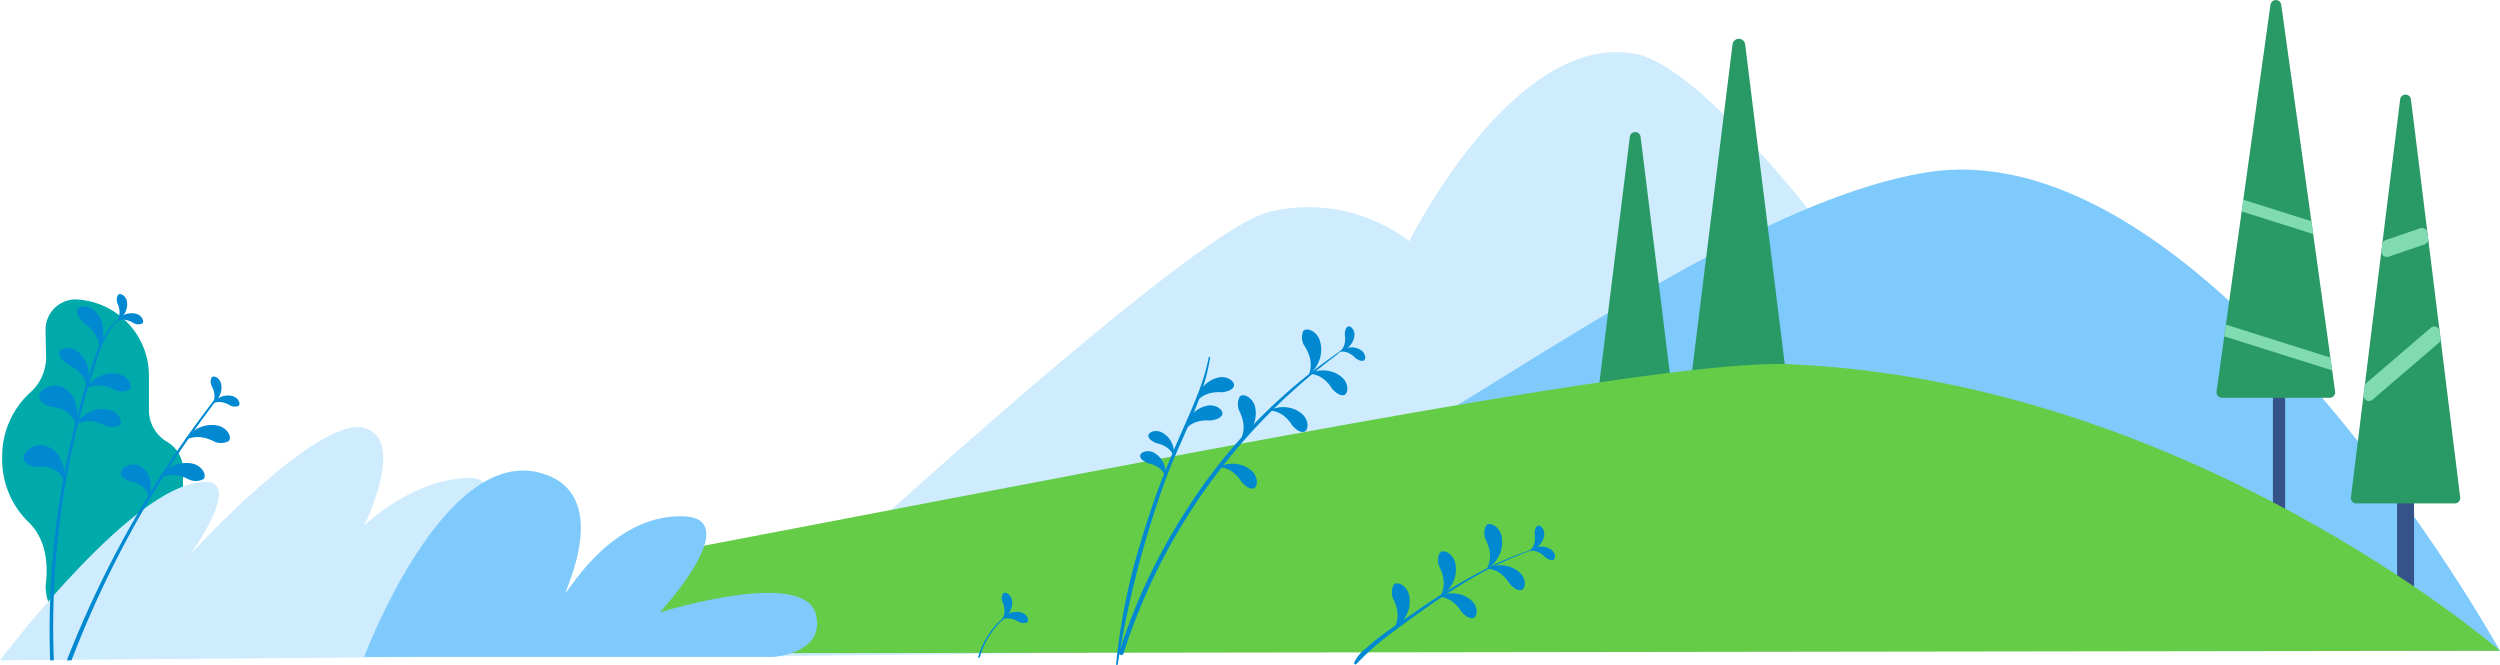 <svg xmlns="http://www.w3.org/2000/svg" width="196.068" height="52.17" viewBox="0 0 196.068 52.17">
  <g id="headerIllustrator" transform="translate(-6.601)">
    <path id="Path_10169" data-name="Path 10169" d="M967.353,1166.777s-25.041-40.31-34.582-42.109-17.715,14.686-17.715,14.686a13.085,13.085,0,0,0-10.961-2.3c-6.642,1.471-42.266,34.9-42.266,34.9l107.353-1.339Z" transform="translate(-797.924 -1120.441)" fill="#ceecfe"/>
    <path id="Path_10170" data-name="Path 10170" d="M563.454,1254.424c-22.232,3.7-55.59,36.943-81,36.943s-30.879-7.951-40.407-6.27-22.319,6.27-22.319,6.27l188.808.558S585.686,1250.725,563.454,1254.424Z" transform="translate(-405.869 -1240.886)" fill="#7ecafc"/>
    <path id="Path_10171" data-name="Path 10171" d="M1204.422,1110l3.782,30.561a.5.5,0,0,1-.494.558h-7.563a.5.5,0,0,1-.494-.558l3.782-30.561A.5.5,0,0,1,1204.422,1110Z" transform="translate(-1060.954 -1106.537)" fill="#299a66"/>
    <path id="Path_10172" data-name="Path 10172" d="M1318.621,1213.138l3.862,31.211a.426.426,0,0,1-.423.479h-7.724a.426.426,0,0,1-.423-.479l3.862-31.211A.426.426,0,0,1,1318.621,1213.138Z" transform="translate(-1183.352 -1202.404)" fill="#299a66"/>
    <g id="Group_4775" data-name="Group 4775" transform="translate(190.974 7.421)">
      <rect id="Rectangle_2904" data-name="Rectangle 2904" width="1.331" height="14.752" rx="0.665" transform="translate(3.623 25.574)" fill="#355389"/>
      <path id="Path_10173" data-name="Path 10173" d="M468.325,1171.792,472.187,1203a.426.426,0,0,1-.423.479H464.04a.426.426,0,0,1-.423-.479l3.862-31.211A.426.426,0,0,1,468.325,1171.792Z" transform="translate(-463.614 -1171.418)" fill="#299a66"/>
      <path id="Path_10174" data-name="Path 10174" d="M491.24,1428.686l-5.185,4.446a.426.426,0,0,1-.7-.376l.083-.668a.426.426,0,0,1,.146-.271l5.036-4.318a.426.426,0,0,1,.7.271l.067.54A.426.426,0,0,1,491.24,1428.686Z" transform="translate(-484.357 -1409.208)" fill="#81dbb2"/>
      <path id="Path_10175" data-name="Path 10175" d="M502.342,1319.871l-2.821.964a.426.426,0,0,1-.561-.456l.062-.5a.426.426,0,0,1,.285-.351l2.7-.924a.426.426,0,0,1,.561.351l.057.46A.426.426,0,0,1,502.342,1319.871Z" transform="translate(-496.564 -1308.125)" fill="#81dbb2"/>
    </g>
    <g id="Group_4776" data-name="Group 4776" transform="translate(180.434)">
      <rect id="Rectangle_2905" data-name="Rectangle 2905" width="0.957" height="16.775" transform="translate(4.426 27.245)" fill="#355389"/>
      <path id="Path_10176" data-name="Path 10176" d="M606.738,1067.337l4.228,30.344a.426.426,0,0,1-.422.485h-8.455a.426.426,0,0,1-.422-.485l4.228-30.344A.426.426,0,0,1,606.738,1067.337Z" transform="translate(-601.661 -1066.97)" fill="#299a66"/>
      <path id="Path_10177" data-name="Path 10177" d="M613.445,1428.9l-8.465-2.668.128-.918,8.2,2.584Z" transform="translate(-604.373 -1399.853)" fill="#81dbb2"/>
      <path id="Path_10178" data-name="Path 10178" d="M631.565,1290.122l-5.609-1.768.128-.918,5.342,1.684Z" transform="translate(-623.983 -1271.771)" fill="#81dbb2"/>
    </g>
    <path id="Path_10179" data-name="Path 10179" d="M610.556,1491.253s-24.375-21.173-55.8-22.474c-10.554-.437-53.769,8.32-90.16,15.2-1.53.289-4.837,3.12-6.386,3.412a272.977,272.977,0,0,1-38.476,4.132Z" transform="translate(-407.887 -1440.215)" fill="#65cc48"/>
    <path id="Path_10180" data-name="Path 10180" d="M2980.515,1401.67l-.035-1.823a2.38,2.38,0,0,1,2.3-2.448h0a6,6,0,0,1,5.808,6.17v2.491a2.867,2.867,0,0,0,1.43,2.515,2.532,2.532,0,0,1,1.244,2.222v1.313a4.787,4.787,0,0,1-1.672,3.639,2.9,2.9,0,0,0-1,2.216v1.86a3.619,3.619,0,0,1-3.5,3.723h-1.1a3.619,3.619,0,0,1-3.5-3.723h0c.318-2.6-.452-4.1-1.341-4.953a6.823,6.823,0,0,1-2.071-4.905v-.263a6.775,6.775,0,0,1,2.295-5.089A3.7,3.7,0,0,0,2980.515,1401.67Z" transform="translate(-2970.306 -1373.92)" fill="#0aa"/>
    <path id="Path_10181" data-name="Path 10181" d="M2639.642,1556.658s8.948-11.886,14.579-13.708.324,5.417.324,5.417,9.989-10.923,13.655-9.938c3.36.9,0,7.673,0,7.673s3.785-3.749,8.374-3.749-3.547,14.038-3.547,14.038Z" transform="translate(-2633.041 -1504.871)" fill="#ceecfe"/>
    <path id="Path_10182" data-name="Path 10182" d="M2277.271,1600.938s6.117-16.357,13.691-14.465c6.139,1.533,1.774,9.763,2.148,9.389s3.667-5.96,8.994-5.96-1.635,7.539-1.635,7.539,11.35-3.544,12.239.178c.737,3.089-3.388,3.32-3.388,3.32Z" transform="translate(-2242.113 -1549.418)" fill="#7ecafc"/>
    <g id="Group_4786" data-name="Group 4786" transform="translate(8.439 23.064)">
      <g id="Group_4777" data-name="Group 4777" transform="translate(85.93 3.892)">
        <path id="Path_10183" data-name="Path 10183" d="M1705.617,1446.336a12.541,12.541,0,0,0-1.27.959,46.955,46.955,0,0,0-16.613,23.335c-.067.214-.4.122-.337-.093a46.114,46.114,0,0,1,5.117-10.908,42.936,42.936,0,0,1,13.1-13.294Z" transform="translate(-1687.389 -1446.335)" fill="#0089d1"/>
      </g>
      <g id="Group_4778" data-name="Group 4778" transform="translate(85.686 4.927)">
        <path id="Path_10184" data-name="Path 10184" d="M1850.921,1460.977c-.491,3.234-2.179,6.143-3.342,9.161a78.108,78.108,0,0,0-3.9,14.9.065.065,0,0,1-.126-.017,47.842,47.842,0,0,1,1.96-9.666c2.248-7.657,4.6-10.648,5.3-14.411.013-.07.117-.039.106.029Z" transform="translate(-1843.545 -1460.908)" fill="#0089d1"/>
      </g>
      <path id="Path_10185" data-name="Path 10185" d="M1721.028,1431.967a2.914,2.914,0,0,1,.477,1.165,2.248,2.248,0,0,1-.128,1.106,2.424,2.424,0,0,0,.76-.985,2.378,2.378,0,0,0,.055-1.836c-.34-.718-1.079-.886-1.268-.585A1.292,1.292,0,0,0,1721.028,1431.967Z" transform="translate(-1620.568 -1427.91)" fill="#0089d1"/>
      <path id="Path_10186" data-name="Path 10186" d="M1793.025,1504.474a2.9,2.9,0,0,1,.334,1.209,2.24,2.24,0,0,1-.258,1.079,2.417,2.417,0,0,0,.869-.884,2.368,2.368,0,0,0,.271-1.81c-.251-.751-.963-1-1.185-.728A1.287,1.287,0,0,0,1793.025,1504.474Z" transform="translate(-1697.664 -1495.297)" fill="#0089d1"/>
      <path id="Path_10187" data-name="Path 10187" d="M1883.875,1543.7a2.147,2.147,0,0,1,.852.365,1.657,1.657,0,0,1,.5.647,1.788,1.788,0,0,0-.109-.91,1.752,1.752,0,0,0-.919-.993c-.549-.2-1.024.092-.968.347S1883.594,1543.585,1883.875,1543.7Z" transform="translate(-1795.005 -1532.001)" fill="#0089d1"/>
      <path id="Path_10188" data-name="Path 10188" d="M1892.952,1565.908a2.144,2.144,0,0,1,.852.366,1.653,1.653,0,0,1,.5.647,1.788,1.788,0,0,0-.109-.91,1.751,1.751,0,0,0-.919-.993c-.549-.2-1.024.092-.968.347S1892.671,1565.794,1892.952,1565.908Z" transform="translate(-1804.727 -1552.631)" fill="#0089d1"/>
      <path id="Path_10189" data-name="Path 10189" d="M1693.777,1477.186a2.687,2.687,0,0,0-.793-.845,2.069,2.069,0,0,0-.975-.316,2.231,2.231,0,0,1,1.116-.26,2.189,2.189,0,0,1,1.559.656c.472.56.329,1.243,0,1.286S1694.031,1477.467,1693.777,1477.186Z" transform="translate(-1591.155 -1469.778)" fill="#0089d1"/>
      <path id="Path_10190" data-name="Path 10190" d="M1737.7,1517.741a2.684,2.684,0,0,0-.793-.845,2.068,2.068,0,0,0-.975-.316,2.232,2.232,0,0,1,1.116-.26,2.19,2.19,0,0,1,1.559.656c.472.56.329,1.243,0,1.286S1737.957,1518.023,1737.7,1517.741Z" transform="translate(-1638.203 -1507.452)" fill="#0089d1"/>
      <path id="Path_10191" data-name="Path 10191" d="M1818.991,1484.5a2.688,2.688,0,0,0-1.15.146,2.073,2.073,0,0,0-.828.6,2.234,2.234,0,0,1,.444-1.056,2.19,2.19,0,0,1,1.447-.877c.73-.053,1.2.463,1.044.751S1819.368,1484.462,1818.991,1484.5Z" transform="translate(-1725.03 -1476.797)" fill="#0089d1"/>
      <path id="Path_10192" data-name="Path 10192" d="M1831.859,1515.632a2.682,2.682,0,0,0-1.15.146,2.07,2.07,0,0,0-.828.6,2.231,2.231,0,0,1,.444-1.056,2.191,2.191,0,0,1,1.447-.877c.73-.053,1.2.463,1.044.751S1832.236,1515.591,1831.859,1515.632Z" transform="translate(-1738.812 -1505.714)" fill="#0089d1"/>
      <path id="Path_10193" data-name="Path 10193" d="M1793.628,1580.241a2.685,2.685,0,0,0-.793-.845,2.069,2.069,0,0,0-.976-.316,2.233,2.233,0,0,1,1.116-.26,2.189,2.189,0,0,1,1.559.656c.472.559.329,1.243,0,1.286S1793.882,1580.523,1793.628,1580.241Z" transform="translate(-1698.102 -1565.512)" fill="#0089d1"/>
      <path id="Path_10194" data-name="Path 10194" d="M1673.546,1451.241a1.722,1.722,0,0,0-.61-.426,1.327,1.327,0,0,0-.654-.069,1.431,1.431,0,0,1,.666-.311,1.405,1.405,0,0,1,1.066.206c.37.289.371.737.173.807S1673.743,1451.384,1673.546,1451.241Z" transform="translate(-1569.087 -1446.227)" fill="#0089d1"/>
      <path id="Path_10195" data-name="Path 10195" d="M1684.429,1427.913a1.722,1.722,0,0,1-.026.743,1.33,1.33,0,0,1-.338.565,1.433,1.433,0,0,0,.649-.346,1.4,1.4,0,0,0,.476-.976c-.008-.469-.366-.74-.541-.623S1684.433,1427.67,1684.429,1427.913Z" transform="translate(-1580.799 -1424.714)" fill="#0089d1"/>
      <g id="Group_4781" data-name="Group 4781" transform="translate(0 0)">
        <g id="Group_4779" data-name="Group 4779" transform="translate(2.054 1.716)">
          <path id="Path_10196" data-name="Path 10196" d="M3046.759,1420.184a65.827,65.827,0,0,0-3.032,22.531h-.29a66.247,66.247,0,0,1,3.045-22.351c.531-1.674,1.064-3.635,2.627-4.652.03-.02.056.027.028.047C3047.731,1416.768,3047.256,1418.618,3046.759,1420.184Z" transform="translate(-3043.395 -1415.707)" fill="#0089d1"/>
        </g>
        <g id="Group_4780" data-name="Group 4780" transform="translate(3.405 8.034)">
          <path id="Path_10197" data-name="Path 10197" d="M2938.249,1525.326A82.259,82.259,0,0,1,2950,1504.66c.051-.065.167.023.116.089a82.164,82.164,0,0,0-11.5,20.577Z" transform="translate(-2938.249 -1504.637)" fill="#0089d1"/>
        </g>
        <path id="Path_10198" data-name="Path 10198" d="M3065.6,1406.516a2.9,2.9,0,0,1,.886.888,2.243,2.243,0,0,1,.306,1.066,2.419,2.419,0,0,0,.321-1.2,2.369,2.369,0,0,0-.654-1.709c-.588-.53-1.332-.4-1.39-.051S3065.31,1406.232,3065.6,1406.516Z" transform="translate(-3060.851 -1404.239)" fill="#0089d1"/>
        <path id="Path_10199" data-name="Path 10199" d="M3037.128,1480.4a2.9,2.9,0,0,0-1.205-.346,2.238,2.238,0,0,0-1.082.247,2.416,2.416,0,0,1,.893-.86,2.368,2.368,0,0,1,1.812-.253c.748.259.994.973.716,1.192A1.286,1.286,0,0,1,3037.128,1480.4Z" transform="translate(-3029.957 -1472.882)" fill="#0089d1"/>
        <path id="Path_10200" data-name="Path 10200" d="M3048.07,1519.669a2.9,2.9,0,0,0-1.205-.346,2.238,2.238,0,0,0-1.082.247,2.417,2.417,0,0,1,.893-.859,2.368,2.368,0,0,1,1.812-.253c.748.259.994.973.716,1.192A1.287,1.287,0,0,1,3048.07,1519.669Z" transform="translate(-3041.676 -1509.359)" fill="#0089d1"/>
        <path id="Path_10201" data-name="Path 10201" d="M2955.545,1579.141a2.9,2.9,0,0,0-1.206-.346,2.241,2.241,0,0,0-1.081.246,2.423,2.423,0,0,1,.893-.859,2.368,2.368,0,0,1,1.812-.253c.748.259.994.973.716,1.192A1.286,1.286,0,0,1,2955.545,1579.141Z" transform="translate(-2942.577 -1564.604)" fill="#0089d1"/>
        <path id="Path_10202" data-name="Path 10202" d="M2927.665,1537.2a2.9,2.9,0,0,0-1.205-.346,2.24,2.24,0,0,0-1.082.247,2.42,2.42,0,0,1,.893-.86,2.368,2.368,0,0,1,1.812-.253c.748.259.994.973.716,1.192A1.287,1.287,0,0,1,2927.665,1537.2Z" transform="translate(-2912.717 -1525.642)" fill="#0089d1"/>
        <path id="Path_10203" data-name="Path 10203" d="M3081.61,1452.427a2.9,2.9,0,0,1,1.015.737,2.241,2.241,0,0,1,.47,1,2.414,2.414,0,0,0,.128-1.233,2.368,2.368,0,0,0-.915-1.584c-.664-.431-1.378-.185-1.38.168S3081.273,1452.193,3081.61,1452.427Z" transform="translate(-3078.116 -1446.891)" fill="#0089d1"/>
        <path id="Path_10204" data-name="Path 10204" d="M3094.9,1494.148a2.531,2.531,0,0,1,1.295.428,1.936,1.936,0,0,1,.666,1,3.205,3.205,0,0,0,.034-1.544,1.969,1.969,0,0,0-1.258-1.494c-.843-.218-1.68.4-1.648.83S3094.468,1494.018,3094.9,1494.148Z" transform="translate(-3092.763 -1485.319)" fill="#0089d1"/>
        <path id="Path_10205" data-name="Path 10205" d="M3108.957,1559.889a2.532,2.532,0,0,1,1.348.2,1.935,1.935,0,0,1,.823.871,3.2,3.2,0,0,0-.226-1.528,1.97,1.97,0,0,0-1.491-1.261c-.867-.073-1.588.679-1.485,1.095S3108.513,1559.832,3108.957,1559.889Z" transform="translate(-3107.917 -1546.332)" fill="#0089d1"/>
        <path id="Path_10206" data-name="Path 10206" d="M3013.274,1580.937a2.064,2.064,0,0,1,1.029.422,1.578,1.578,0,0,1,.485.849,2.615,2.615,0,0,0,.116-1.254,1.606,1.606,0,0,0-.938-1.287c-.673-.225-1.389.232-1.387.581S3012.933,1580.807,3013.274,1580.937Z" transform="translate(-3004.944 -1566.246)" fill="#0089d1"/>
        <path id="Path_10207" data-name="Path 10207" d="M3022.509,1413.415a1.725,1.725,0,0,0-.7-.258,1.329,1.329,0,0,0-.65.1,1.434,1.434,0,0,1,.566-.469,1.406,1.406,0,0,1,1.083-.07c.431.186.546.619.372.737A.763.763,0,0,1,3022.509,1413.415Z" transform="translate(-3013.87 -1411.141)" fill="#0089d1"/>
        <path id="Path_10208" data-name="Path 10208" d="M3038.7,1392.291a1.716,1.716,0,0,1,.163.726,1.328,1.328,0,0,1-.184.632,1.431,1.431,0,0,0,.54-.5,1.4,1.4,0,0,0,.213-1.064c-.127-.452-.542-.622-.681-.466A.764.764,0,0,0,3038.7,1392.291Z" transform="translate(-3031.325 -1391.562)" fill="#0089d1"/>
        <path id="Path_10209" data-name="Path 10209" d="M2916.2,1504.236a1.727,1.727,0,0,0-.7-.258,1.329,1.329,0,0,0-.651.1,1.433,1.433,0,0,1,.566-.469,1.405,1.405,0,0,1,1.083-.07c.431.186.545.619.371.737A.763.763,0,0,1,2916.2,1504.236Z" transform="translate(-2900.005 -1495.508)" fill="#0089d1"/>
        <path id="Path_10210" data-name="Path 10210" d="M2934.722,1483.325a1.722,1.722,0,0,1,.222.71,1.328,1.328,0,0,1-.131.645,1.436,1.436,0,0,0,.5-.542,1.4,1.4,0,0,0,.125-1.078c-.164-.44-.59-.576-.717-.408A.762.762,0,0,0,2934.722,1483.325Z" transform="translate(-2919.959 -1476.115)" fill="#0089d1"/>
      </g>
      <g id="Group_4783" data-name="Group 4783" transform="translate(74.887 23.422)">
        <g id="Group_4782" data-name="Group 4782" transform="translate(0 1.629)">
          <path id="Path_10211" data-name="Path 10211" d="M2066.232,1744.133a6.929,6.929,0,0,0-.86.723,6.431,6.431,0,0,0-1.521,2.593c-.02.066-.026.126-.087.164a.033.033,0,0,1-.045-.012c-.037-.069-.006-.133.014-.205a6.045,6.045,0,0,1,.906-1.8,4.282,4.282,0,0,1,1.59-1.466s.007,0,0,.006Z" transform="translate(-2063.701 -1744.126)" fill="#0089d1"/>
        </g>
        <path id="Path_10212" data-name="Path 10212" d="M2045.685,1743.055a1.72,1.72,0,0,0-.7-.258,1.327,1.327,0,0,0-.65.1,1.431,1.431,0,0,1,.566-.469,1.405,1.405,0,0,1,1.083-.07c.431.186.545.619.371.737A.763.763,0,0,1,2045.685,1743.055Z" transform="translate(-2042.526 -1740.78)" fill="#0089d1"/>
        <path id="Path_10213" data-name="Path 10213" d="M2061.878,1721.93a1.721,1.721,0,0,1,.163.726,1.329,1.329,0,0,1-.184.632,1.434,1.434,0,0,0,.54-.5,1.406,1.406,0,0,0,.213-1.064c-.127-.452-.542-.622-.681-.466A.763.763,0,0,0,2061.878,1721.93Z" transform="translate(-2059.981 -1721.202)" fill="#0089d1"/>
      </g>
      <g id="Group_4785" data-name="Group 4785" transform="translate(104.358 18.036)">
        <g id="Group_4784" data-name="Group 4784" transform="translate(0 1.821)">
          <path id="Path_10214" data-name="Path 10214" d="M1493.869,1671.054c-4.328,1.324-8.074,4.056-11.675,6.711a21.508,21.508,0,0,0-2.732,2.425.111.111,0,0,1-.162-.124,3.047,3.047,0,0,1,.963-1.151,15.061,15.061,0,0,1,1.238-1.014c.916-.681,1.867-1.318,2.81-1.96a45.373,45.373,0,0,1,5.982-3.562,22.994,22.994,0,0,1,3.567-1.359.018.018,0,0,1,.01.035Z" transform="translate(-1479.295 -1671.018)" fill="#0089d1"/>
        </g>
        <path id="Path_10215" data-name="Path 10215" d="M1521.028,1646.639a2.9,2.9,0,0,1,.334,1.209,2.241,2.241,0,0,1-.257,1.079,2.42,2.42,0,0,0,.868-.884,2.369,2.369,0,0,0,.271-1.81c-.251-.751-.963-1-1.185-.728A1.286,1.286,0,0,0,1521.028,1646.639Z" transform="translate(-1510.698 -1645.396)" fill="#0089d1"/>
        <path id="Path_10216" data-name="Path 10216" d="M1572.1,1676.664a2.9,2.9,0,0,1,.334,1.209,2.237,2.237,0,0,1-.258,1.079,2.415,2.415,0,0,0,.869-.884,2.369,2.369,0,0,0,.271-1.809c-.251-.751-.963-1-1.185-.728A1.286,1.286,0,0,0,1572.1,1676.664Z" transform="translate(-1565.399 -1673.287)" fill="#0089d1"/>
        <path id="Path_10217" data-name="Path 10217" d="M1623.067,1712.053a2.9,2.9,0,0,1,.334,1.209,2.241,2.241,0,0,1-.257,1.079,2.419,2.419,0,0,0,.868-.884,2.37,2.37,0,0,0,.271-1.81c-.251-.751-.963-1-1.185-.728A1.286,1.286,0,0,0,1623.067,1712.053Z" transform="translate(-1619.988 -1706.163)" fill="#0089d1"/>
        <path id="Path_10218" data-name="Path 10218" d="M1497.874,1692.352a2.685,2.685,0,0,0-.793-.845,2.07,2.07,0,0,0-.976-.316,2.234,2.234,0,0,1,1.116-.26,2.188,2.188,0,0,1,1.559.656c.472.559.329,1.243,0,1.286S1498.128,1692.633,1497.874,1692.352Z" transform="translate(-1485.691 -1687.692)" fill="#0089d1"/>
        <path id="Path_10219" data-name="Path 10219" d="M1551.042,1723.348a2.683,2.683,0,0,0-.793-.845,2.069,2.069,0,0,0-.975-.316,2.234,2.234,0,0,1,1.116-.26,2.191,2.191,0,0,1,1.559.656c.472.559.329,1.243,0,1.286S1551.3,1723.629,1551.042,1723.348Z" transform="translate(-1542.637 -1716.485)" fill="#0089d1"/>
        <path id="Path_10220" data-name="Path 10220" d="M1464.048,1671.078a1.717,1.717,0,0,0-.61-.426,1.329,1.329,0,0,0-.654-.07,1.435,1.435,0,0,1,.666-.311,1.406,1.406,0,0,1,1.066.206c.37.289.371.737.173.807S1464.245,1671.221,1464.048,1671.078Z" transform="translate(-1449.061 -1668.479)" fill="#0089d1"/>
        <path id="Path_10221" data-name="Path 10221" d="M1474.93,1647.75a1.723,1.723,0,0,1-.026.743,1.33,1.33,0,0,1-.338.565,1.435,1.435,0,0,0,.649-.346,1.4,1.4,0,0,0,.476-.976c-.008-.469-.366-.739-.541-.623S1474.934,1647.507,1474.93,1647.75Z" transform="translate(-1460.772 -1646.966)" fill="#0089d1"/>
      </g>
    </g>
  </g>
</svg>
